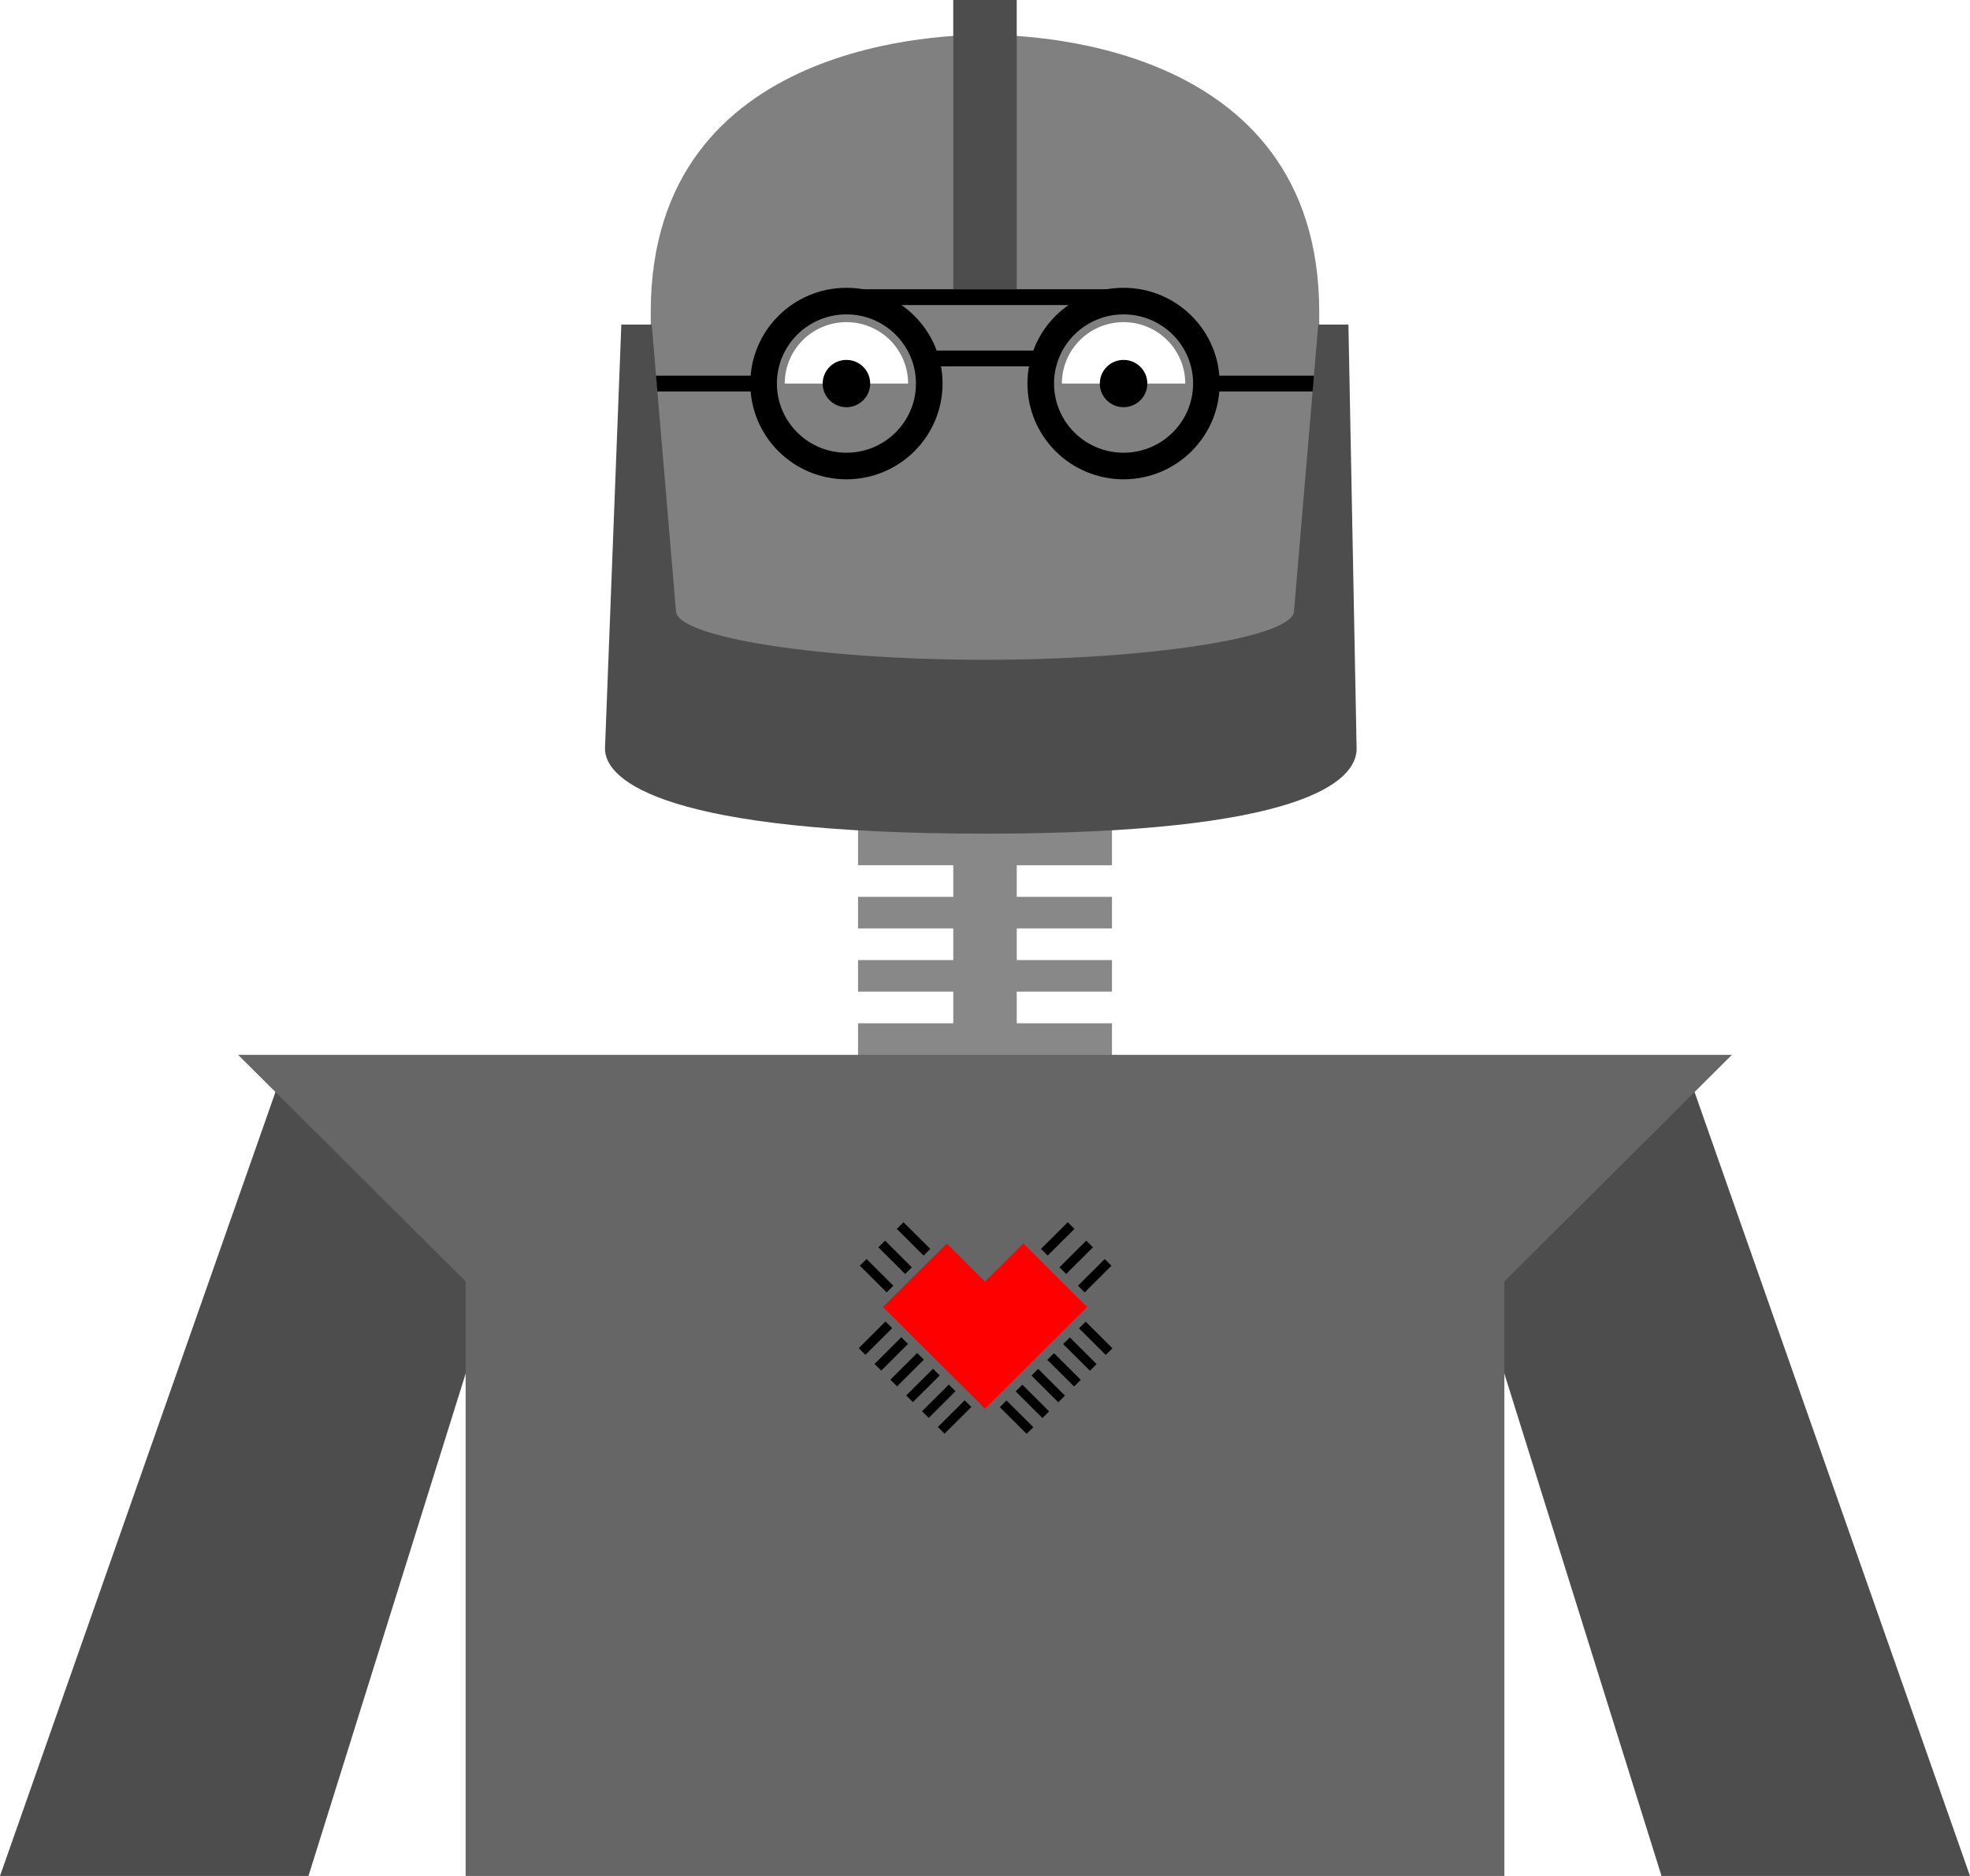 <?xml version="1.0" encoding="UTF-8" standalone="no"?>
<svg
   xmlns:dc="http://purl.org/dc/elements/1.1/"
   xmlns:cc="http://creativecommons.org/ns#"
   xmlns:rdf="http://www.w3.org/1999/02/22-rdf-syntax-ns#"
   xmlns:svg="http://www.w3.org/2000/svg"
   xmlns="http://www.w3.org/2000/svg"
   width="420"
   height="400"
   viewBox="0 0 111.125 105.833"
   version="1.1"
   id="svg5">
  <defs
     id="defs2" />
  <g
     id="layer1"
     style="display:inline">
    <g
       id="g1108"
       transform="rotate(90,-67.765,-39.154)" />
  </g>
  <g
     id="layer2"
     style="display:inline">
    <g
       id="layer6" />
    <g
       id="layer7" />
  </g>
  <g
     id="layer3"
     style="display:inline">
    <g
       id="layer8" />
    <g
       id="layer9" />
  </g>
  <g
     id="layer4"
     style="display:inline" />
  <g
     id="layer5"
     style="display:inline">
    <g
       id="layer10" />
    <g
       id="layer11">
      <g
         id="g1495"
         transform="translate(-10.583)">
        <g
           id="g1336"
           transform="translate(-1.675e-5)"
           style="display:inline">
          <path
             id="rect860"
             style="fill:#333333;fill-opacity:0.582;stroke-width:2"
             d="m 58.984,42.313 v 6.5 h 5.372 v 1.783 H 58.984 V 52.38 h 5.372 v 1.783 h -5.372 v 1.783 h 5.372 v 1.783 H 58.984 V 100.66 H 73.308 V 57.728 h -5.372 v -1.783 h 5.372 V 54.163 H 67.936 V 52.38 h 5.372 v -1.783 h -5.372 v -1.783 h 5.372 v -6.5 z" />
          <path
             id="rect833"
             style="fill:#808080;fill-opacity:1;stroke-width:2"
             d="m 47.291,17.597 v 8.555 l 1.421,12.08 c -2.4e-4,1.527 8.325,2.764 17.432,2.765 9.107,1.9e-5 17.433,-1.238 17.433,-2.765 L 84.999,26.152 V 17.597 c 0,-15.548 -17.063,-15.631 -18.854,-15.631 -1.79,0 -18.854,0.083 -18.854,15.631 z" />
          <path
             id="rect874"
             style="fill:#000000;fill-opacity:1;stroke:none;stroke-width:1.5;stroke-miterlimit:4;stroke-dasharray:none;stroke-opacity:1"
             d="m 47.291,26.152 c -0.051,0.152 1.339,15.642 1.421,15.854 -1.1e-4,0.487 0.854,0.944 2.305,1.342 2.546,0.85 6.985,1.589 12.422,1.739 3.485,0.096 7.011,-0.184 10.166,-0.603 5.731,-0.451 9.973,-1.39 9.973,-2.478 0.082,-0.127 0.479,-4.303 0.886,-9.119 0.307,-3.637 0.548,-6.668 0.535,-6.735 -0.013,-0.067 -0.248,1.804 -0.521,4.158 -0.324,2.786 -0.537,4.34 -0.609,4.455 -0.605,0.957 -4.75,1.864 -10.596,2.316 -8.558,0.663 -18.135,0.199 -22.808,-1.182 -0.972,-0.287 -1.833,-0.722 -2.013,-1.016 -0.098,-0.161 -0.259,-1.306 -0.633,-4.513 -0.276,-2.364 -0.514,-4.261 -0.528,-4.217 z" />
          <ellipse
             style="fill:none;fill-opacity:0.582;stroke:#000000;stroke-width:1.5;stroke-miterlimit:4;stroke-dasharray:none;stroke-opacity:1"
             id="circle864"
             cx="58.329"
             cy="21.638"
             rx="4.672"
             ry="4.652" />
          <ellipse
             style="fill:none;fill-opacity:0.582;stroke:#000000;stroke-width:1.5;stroke-miterlimit:4;stroke-dasharray:none;stroke-opacity:1"
             id="circle866"
             cx="73.962"
             cy="21.638"
             rx="4.672"
             ry="4.652" />
          <path
             id="rect882"
             style="fill:#000000;fill-opacity:1;stroke-width:2"
             d="m 58.328,16.318 v 0.891 h 6.058 3.518 6.058 v -0.891 h -6.058 -3.518 z" />
          <rect
             style="fill:#000000;fill-opacity:1;stroke-width:2"
             id="rect888"
             width="0.891"
             height="6.365"
             x="21.192"
             y="-53.657"
             rx="0"
             ry="0"
             transform="rotate(90)" />
          <rect
             style="fill:#000000;fill-opacity:1;stroke-width:2"
             id="rect893"
             width="0.891"
             height="6.387"
             x="21.192"
             y="-84.999"
             rx="0"
             ry="0"
             transform="rotate(90)" />
          <rect
             style="fill:#000000;fill-opacity:1;stroke-width:2"
             id="rect895"
             width="0.891"
             height="6.244"
             x="19.777"
             y="-69.29"
             rx="0"
             ry="0"
             transform="rotate(90)" />
          <rect
             style="fill:#4d4d4d;fill-opacity:1;stroke-width:2"
             id="rect907"
             width="3.581"
             height="16.318"
             x="64.355"
             y="-2.4215319e-07"
             rx="0"
             ry="0" />
          <path
             id="rect933"
             style="fill:#4d4d4d;stroke-width:1.5"
             d="m 105.434,59.511 -13.525,6.686 12.398,39.636 h 17.401 z" />
          <path
             id="rect935"
             style="fill:#4d4d4d;stroke-width:1.5"
             d="M 26.858,59.511 10.583,105.833 H 27.984 L 40.382,66.197 Z" />
          <path
             id="rect911"
             style="fill:#666666;fill-opacity:1;stroke-width:2"
             d="M 24.015,59.511 36.849,72.291 V 105.833 H 95.443 V 72.291 L 108.277,59.511 H 95.443 82.609 49.682 36.849 Z" />
        </g>
        <path
           style="display:inline;fill:#ffffff;fill-opacity:1;stroke-width:2"
           id="circle854"
           d="m 70.483,21.638 a 3.479,3.464 0 0 1 3.479,-3.464 3.479,3.464 0 0 1 3.479,3.464 h -3.479 z" />
        <path
           style="display:inline;fill:#ffffff;fill-opacity:1;stroke-width:2"
           id="path852"
           d="m 54.85,21.638 a 3.479,3.464 0 0 1 3.479,-3.464 3.479,3.464 0 0 1 3.479,3.464 h -3.479 z" />
        <ellipse
           style="display:inline;fill:#000000;fill-opacity:1;stroke:none;stroke-width:1.5;stroke-miterlimit:4;stroke-dasharray:none;stroke-opacity:1"
           id="circle872"
           cx="73.962"
           cy="21.638"
           rx="1.34"
           ry="1.334" />
        <ellipse
           style="display:inline;fill:#000000;fill-opacity:1;stroke:none;stroke-width:1.5;stroke-miterlimit:4;stroke-dasharray:none;stroke-opacity:1"
           id="path870"
           cx="58.329"
           cy="21.638"
           rx="1.34"
           ry="1.334" />
        <path
           id="path877"
           style="display:inline;fill:#4d4d4d;fill-opacity:1;stroke-width:2.117"
           d="m 45.631,18.31 -0.922,23.923 c -3e-4,1.868 3.577,4.798 21.437,4.798 17.86,0 20.963,-2.93 20.963,-4.798 -4.7e-4,-0.009 -9.6e-4,-0.018 -0.002,-0.027 l -0.461,-23.896 h -1.702 l -1.366,16.148 c 2.4e-4,1.527 -8.326,2.765 -17.433,2.765 C 57.038,37.223 48.712,35.985 48.712,34.458 L 47.346,18.31 Z" />
        <g
           id="g1216"
           style="display:inline;stroke-width:1.875"
           transform="matrix(0.534,0,0,0.532,107.867,90.708)">
          <rect
             style="fill:#000000;fill-opacity:1;stroke-width:3.75"
             id="rect967"
             width="1"
             height="4"
             x="-39.089"
             y="-69.189"
             rx="0"
             ry="0"
             transform="rotate(-45)" />
          <rect
             style="fill:#000000;fill-opacity:1;stroke-width:3.75"
             id="rect969"
             width="1"
             height="4"
             x="-36.724"
             y="-69.189"
             rx="0"
             ry="0"
             transform="rotate(-45)" />
          <rect
             style="fill:#000000;fill-opacity:1;stroke-width:3.75"
             id="rect971"
             width="1"
             height="4"
             x="-34.359"
             y="-69.189"
             rx="0"
             ry="0"
             transform="rotate(-45)" />
          <rect
             style="fill:#000000;fill-opacity:1;stroke-width:3.75"
             id="rect973"
             width="1"
             height="4"
             x="-31.994"
             y="-69.189"
             rx="0"
             ry="0"
             transform="rotate(-45)" />
          <rect
             style="fill:#000000;fill-opacity:1;stroke-width:3.75"
             id="rect975"
             width="1"
             height="4"
             x="-29.629"
             y="-69.189"
             rx="0"
             ry="0"
             transform="rotate(-45)" />
          <rect
             style="fill:#000000;fill-opacity:1;stroke-width:3.75"
             id="rect981"
             width="1"
             height="4"
             x="-27.264"
             y="-69.189"
             rx="0"
             ry="0"
             transform="rotate(-45)" />
          <rect
             style="fill:#000000;fill-opacity:1;stroke-width:3.75"
             id="rect995"
             width="1"
             height="4"
             x="71.328"
             y="-45.205"
             rx="0"
             ry="0"
             transform="rotate(-135)" />
          <rect
             style="fill:#000000;fill-opacity:1;stroke-width:3.75"
             id="rect999"
             width="1"
             height="4"
             x="73.693"
             y="-45.205"
             rx="0"
             ry="0"
             transform="rotate(-135)" />
          <rect
             style="fill:#000000;fill-opacity:1;stroke-width:3.75"
             id="rect1001"
             width="1"
             height="4"
             x="76.058"
             y="-45.205"
             rx="0"
             ry="0"
             transform="rotate(-135)" />
          <rect
             style="fill:#000000;fill-opacity:1;stroke-width:3.75"
             id="rect1003"
             width="1"
             height="4"
             x="78.423"
             y="-45.205"
             rx="0"
             ry="0"
             transform="rotate(-135)" />
          <rect
             style="fill:#000000;fill-opacity:1;stroke-width:3.75"
             id="rect1007"
             width="1"
             height="4"
             x="80.788"
             y="-45.205"
             rx="0"
             ry="0"
             transform="rotate(-135)" />
          <rect
             style="fill:#000000;fill-opacity:1;stroke-width:3.75"
             id="rect1009"
             width="1"
             height="4"
             x="83.153"
             y="-45.205"
             rx="0"
             ry="0"
             transform="rotate(-135)" />
          <rect
             style="fill:#000000;fill-opacity:1;stroke-width:3.75"
             id="rect1013"
             width="1"
             height="4"
             x="-38.937"
             y="-90.248"
             rx="0"
             ry="0"
             transform="rotate(-45)" />
          <rect
             style="fill:#000000;fill-opacity:1;stroke-width:3.75"
             id="rect1015"
             width="1"
             height="4"
             x="-36.176"
             y="-90.248"
             rx="0"
             ry="0"
             transform="rotate(-45)" />
          <rect
             style="fill:#000000;fill-opacity:1;stroke-width:3.75"
             id="rect1019"
             width="1"
             height="4"
             x="-33.415"
             y="-90.248"
             rx="0"
             ry="0"
             transform="rotate(-45)" />
          <g
             id="g1100"
             transform="rotate(-45,-78.061,-31.85)"
             style="stroke-width:1.875">
            <rect
               style="fill:#000000;fill-opacity:1;stroke-width:3.75"
               id="rect1047"
               width="1"
               height="4"
               x="-32.111"
               y="65.532"
               rx="0"
               ry="0"
               transform="rotate(90)" />
            <rect
               style="fill:#000000;fill-opacity:1;stroke-width:3.75"
               id="rect1049"
               width="1"
               height="4"
               x="-29.35"
               y="65.532"
               rx="0"
               ry="0"
               transform="rotate(90)" />
            <rect
               style="fill:#000000;fill-opacity:1;stroke-width:3.75"
               id="rect1053"
               width="1"
               height="4"
               x="-26.589"
               y="65.532"
               rx="0"
               ry="0"
               transform="rotate(90)" />
          </g>
        </g>
        <path
           id="rect956"
           style="display:inline;fill:#ff0000;stroke-width:1.5"
           d="m 60.391,73.735 2.158,2.149 3.597,3.582 3.597,-3.582 2.158,-2.149 -3.597,-3.582 -2.158,2.149 -2.158,-2.149 z" />
      </g>
    </g>
  </g>
</svg>
